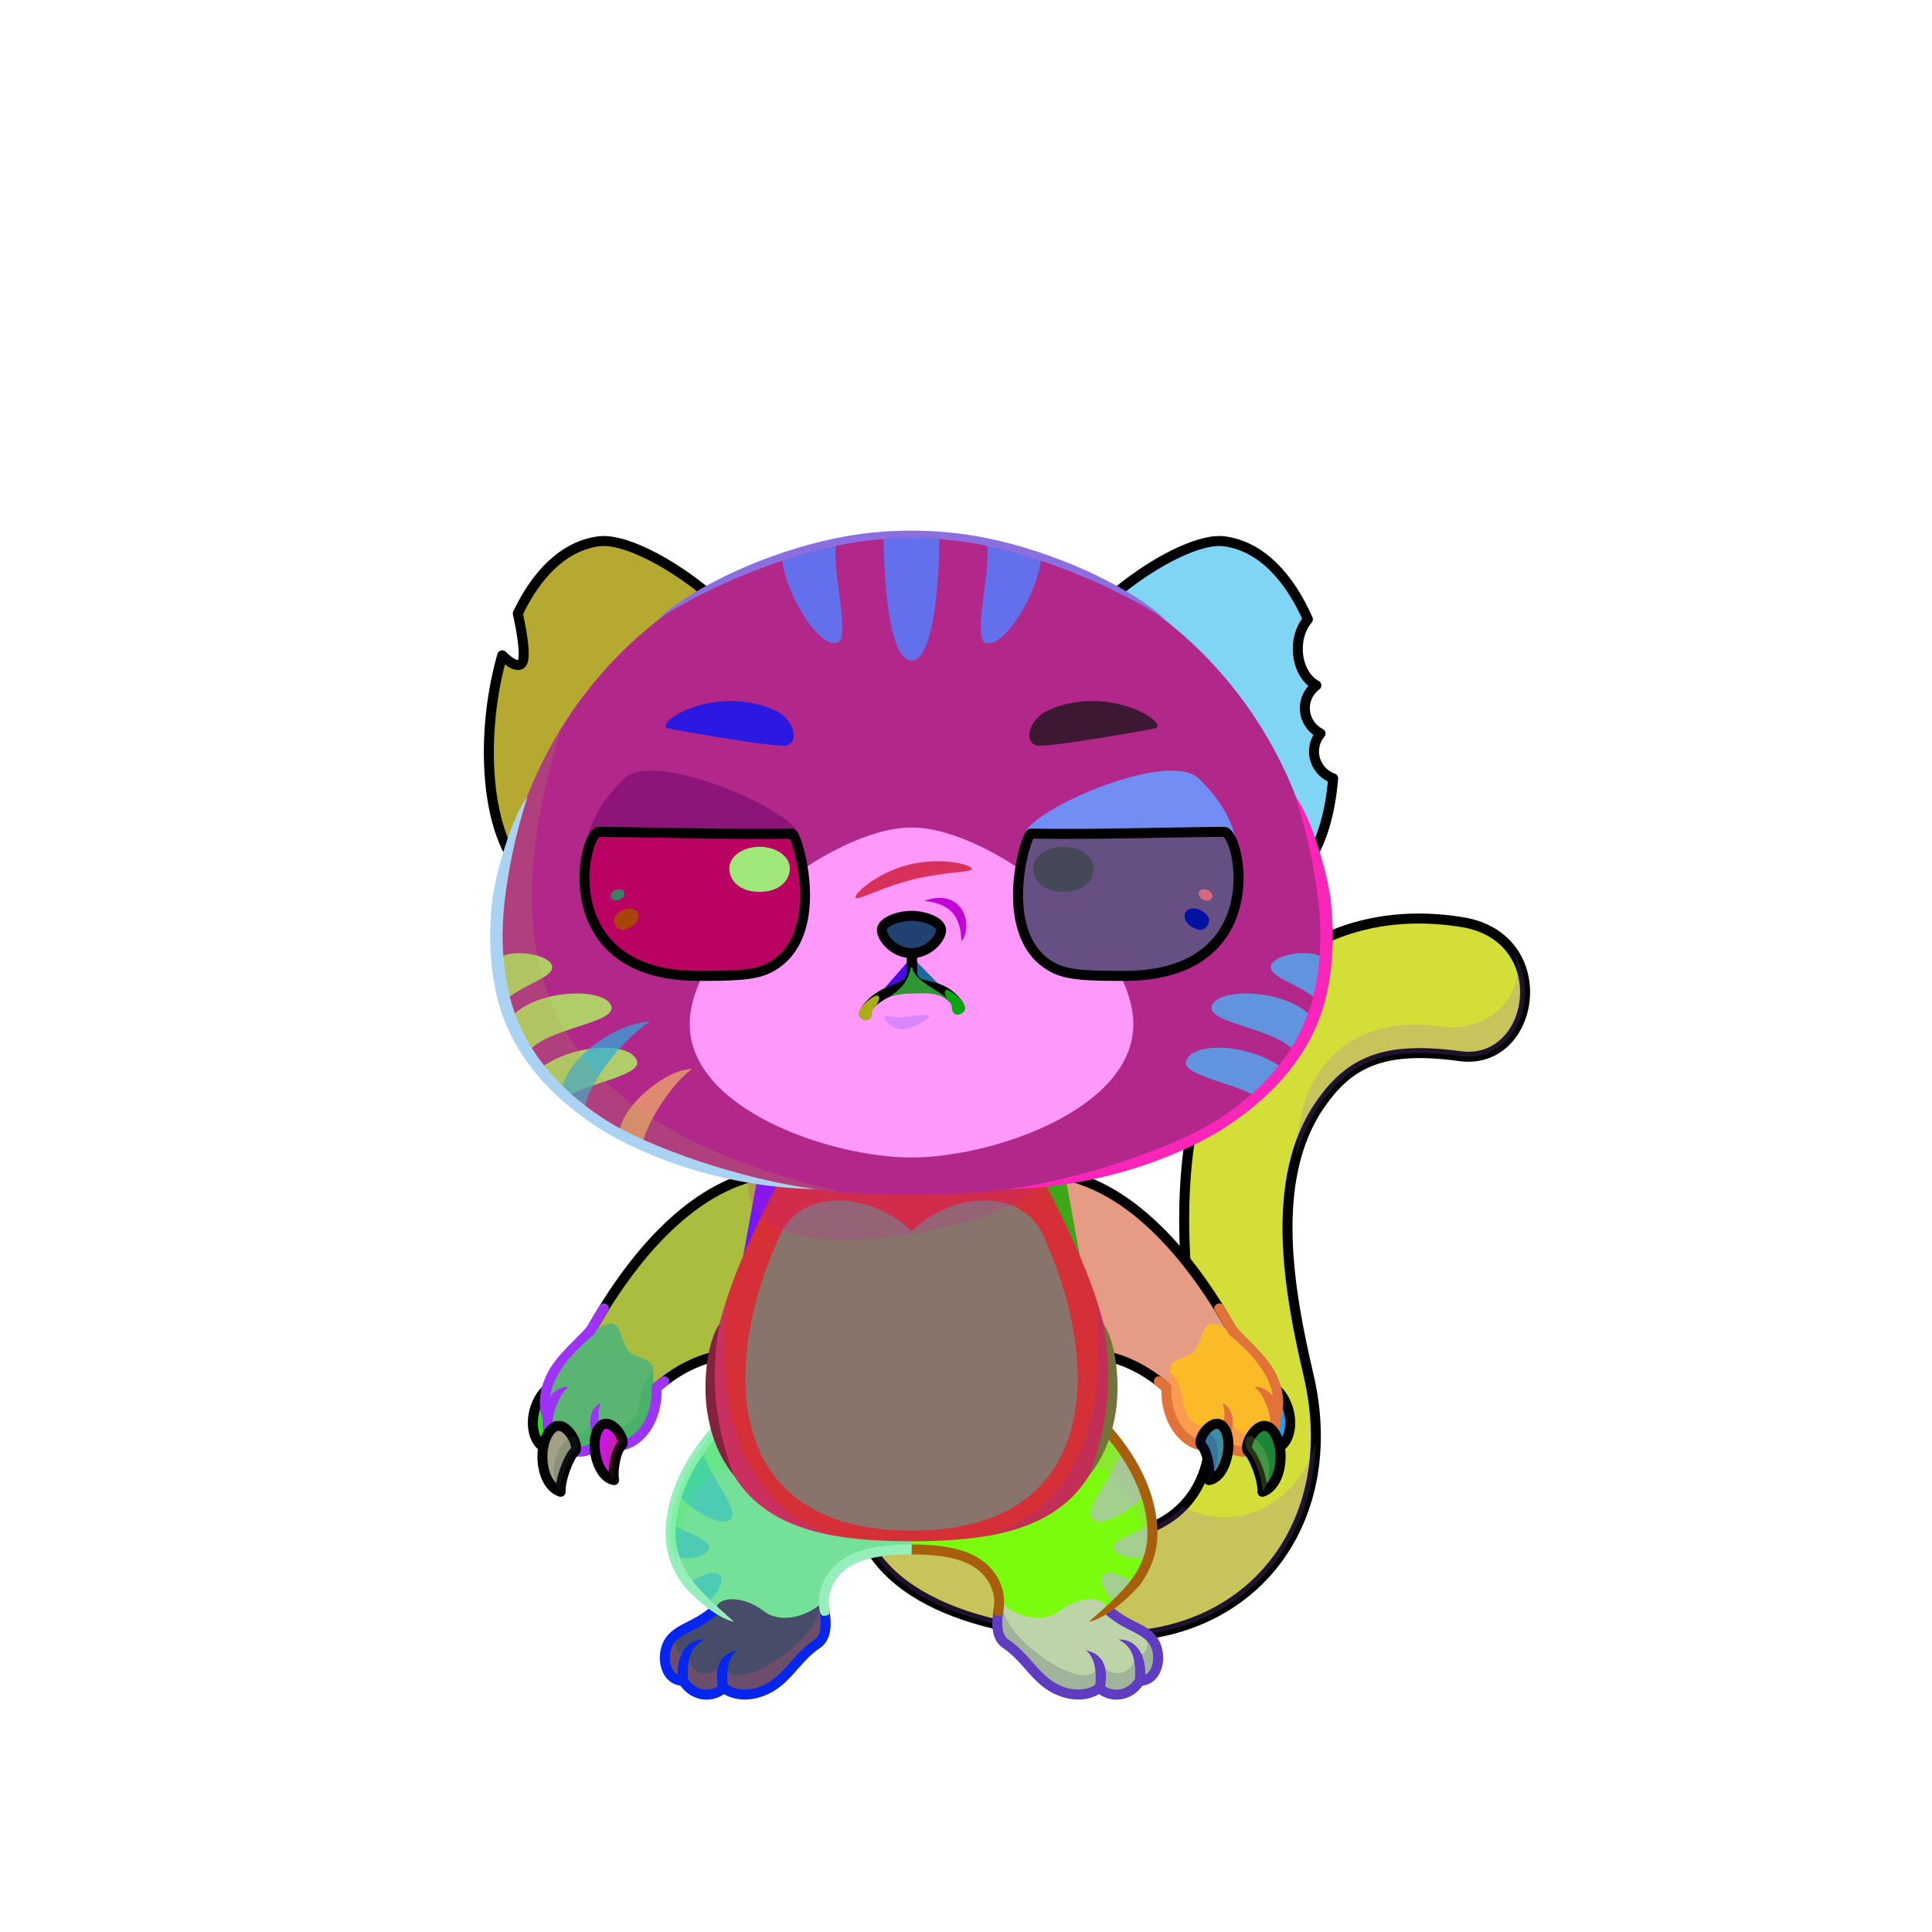 <?xml version="1.0" encoding="UTF-8"?><!DOCTYPE svg PUBLIC "-//W3C//DTD SVG 1.1//EN" "http://www.w3.org/Graphics/SVG/1.1/DTD/svg11.dtd"><!-- Creator: CorelDRAW 2018 (64-Bit) --><svg xmlns="http://www.w3.org/2000/svg" xmlns:xlink="http://www.w3.org/1999/xlink" xml:space="preserve" width="290mm" height="290mm" version="1.1" style="shape-rendering:geometricPrecision; text-rendering:geometricPrecision; image-rendering:optimizeQuality; fill-rule:evenodd; clip-rule:evenodd" viewBox="0 0 29000 29000">
 <defs>
  <style type="text/css">
   <![CDATA[
    .str1 {stroke:black;stroke-width:150;stroke-miterlimit:22.926}
    .str0 {stroke:black;stroke-width:150;stroke-linecap:round;stroke-linejoin:round;stroke-miterlimit:22.926}
    .fil3 {fill:none}
    .fil42 {fill:none;fill-rule:nonzero}
    .fil43 {fill:black}
    .fil46 {fill:#333333}
    .fil54 {fill:white}
    .fil6 {fill:black;fill-rule:nonzero}
    .fil4 {fill:black;fill-opacity:0.2}
    .fil26 {fill:black;fill-opacity:0.2}
    .fil53 {fill:black;fill-opacity:0.4}
    .fil41 {fill:#850A0A;fill-opacity:0.702}
    .fil40 {fill:#F2C6C9;fill-opacity:0.702}
    .fil10 {fill:url(#id0)}
    .fil8 {fill:url(#id1)}
    .fil37 {fill:url(#id2)}
    .fil0 {fill:url(#id3)}
    .fil2 {fill:url(#id4)}
    .fil49 {fill:url(#id5)}
    .fil11 {fill:url(#id6)}
    .fil23 {fill:url(#id7)}
    .fil59 {fill:url(#id8)}
    .fil36 {fill:url(#id9)}
    .fil24 {fill:url(#id10)}
    .fil35 {fill:url(#id11)}
    .fil12 {fill:url(#id12)}
    .fil13 {fill:url(#id13)}
    .fil57 {fill:url(#id14)}
    .fil56 {fill:url(#id15)}
    .fil28 {fill:url(#id16)}
    .fil50 {fill:url(#id17)}
    .fil38 {fill:url(#id18)}
    .fil9 {fill:url(#id19)}
    .fil32 {fill:url(#id20)}
    .fil58 {fill:url(#id21)}
    .fil19 {fill:url(#id22)}
    .fil39 {fill:url(#id23)}
    .fil52 {fill:url(#id24)}
    .fil51 {fill:url(#id25)}
    .fil22 {fill:url(#id26)}
    .fil16 {fill:url(#id27)}
    .fil17 {fill:url(#id28)}
    .fil5 {fill:url(#id29)}
    .fil7 {fill:url(#id30)}
    .fil15 {fill:url(#id31)}
    .fil30 {fill:url(#id32)}
    .fil34 {fill:url(#id33)}
    .fil18 {fill:url(#id34)}
    .fil20 {fill:url(#id35)}
    .fil1 {fill:url(#id36)}
    .fil25 {fill:url(#id37)}
    .fil31 {fill:url(#id38)}
    .fil48 {fill:url(#id39)}
    .fil47 {fill:url(#id40)}
    .fil27 {fill:url(#id41)}
    .fil29 {fill:url(#id42)}
    .fil33 {fill:url(#id43)}
    .fil21 {fill:url(#id44)}
    .fil14 {fill:url(#id45)}
    .fil55 {fill:url(#id46)}
    .fil44 {fill:url(#id47);fill-rule:nonzero}
    .fil45 {fill:url(#id48);fill-rule:nonzero}
   ]]>
  </style>
  <linearGradient id="id0" gradientUnits="userSpaceOnUse" x1="11873.49" y1="24284.09" x2="11873.49" y2="21188.22">
   <stop offset="0" style="stop-opacity:1; stop-color:#F4A865"/>
   <stop offset="0.502" style="stop-opacity:1; stop-color:#F8BA82"/>
   <stop offset="1" style="stop-opacity:1; stop-color:#FFD3A1"/>
  </linearGradient>
  <linearGradient id="id1" gradientUnits="userSpaceOnUse" xlink:href="#id0" x1="15490.35" y1="24284.09" x2="15490.35" y2="21188.22">
  </linearGradient>
  <linearGradient id="id2" gradientUnits="userSpaceOnUse" x1="13682.26" y1="9912.81" x2="13682.26" y2="8026.03">
   <stop offset="0" style="stop-opacity:1; stop-color:#B36F3B"/>
   <stop offset="1" style="stop-opacity:1; stop-color:#CC9266"/>
  </linearGradient>
  <linearGradient id="id3" gradientUnits="userSpaceOnUse" x1="14639.41" y1="23317.28" x2="21104.98" y2="15037.05">
   <stop offset="0" style="stop-opacity:1; stop-color:#853F16"/>
   <stop offset="0.49" style="stop-opacity:1; stop-color:#DC9155"/>
   <stop offset="1" style="stop-opacity:1; stop-color:#FCB976"/>
  </linearGradient>
  <linearGradient id="id4" gradientUnits="userSpaceOnUse" x1="19656.49" y1="16609.51" x2="21610.69" y2="13768.72">
   <stop offset="0" style="stop-opacity:1; stop-color:#FFD08F"/>
   <stop offset="1" style="stop-opacity:1; stop-color:#FFE6BA"/>
  </linearGradient>
  <linearGradient id="id5" gradientUnits="userSpaceOnUse" x1="16861.77" y1="14649.21" x2="17010.59" y2="12484.9">
   <stop offset="0" style="stop-opacity:1; stop-color:#DEA645"/>
   <stop offset="0.439" style="stop-opacity:1; stop-color:#A66A0A"/>
   <stop offset="1" style="stop-opacity:1; stop-color:#462100"/>
  </linearGradient>
  <linearGradient id="id6" gradientUnits="userSpaceOnUse" x1="10521.26" y1="21802.49" x2="10521.26" y2="24059.39">
   <stop offset="0" style="stop-opacity:1; stop-color:#D68353"/>
   <stop offset="1" style="stop-opacity:1; stop-color:#B86F3E"/>
  </linearGradient>
  <linearGradient id="id7" gradientUnits="userSpaceOnUse" x1="8120.98" y1="21994.88" x2="8667.16" y2="21800.27">
   <stop offset="0" style="stop-opacity:1; stop-color:#FFE5E5"/>
   <stop offset="0.459" style="stop-opacity:1; stop-color:#FFE7D6"/>
   <stop offset="1" style="stop-opacity:1; stop-color:#6E6565"/>
  </linearGradient>
  <linearGradient id="id8" gradientUnits="userSpaceOnUse" x1="10182.84" y1="12689.95" x2="11012.2" y2="13969.06">
   <stop offset="0" style="stop-opacity:1; stop-color:#240101"/>
   <stop offset="0.51" style="stop-opacity:1; stop-color:#1D1000"/>
   <stop offset="1" style="stop-opacity:1; stop-color:#7A2700"/>
  </linearGradient>
  <linearGradient id="id9" gradientUnits="userSpaceOnUse" x1="13682.26" y1="17374.42" x2="13682.26" y2="12420.86">
   <stop offset="0" style="stop-opacity:1; stop-color:#C2753A"/>
   <stop offset="0.502" style="stop-opacity:1; stop-color:#FFC38A"/>
   <stop offset="1" style="stop-opacity:1; stop-color:#FFE0BD"/>
  </linearGradient>
  <linearGradient id="id10" gradientUnits="userSpaceOnUse" x1="13681.92" y1="17759.14" x2="13681.92" y2="23134.87">
   <stop offset="0" style="stop-opacity:1; stop-color:#853F16"/>
   <stop offset="0.502" style="stop-opacity:1; stop-color:#F0A660"/>
   <stop offset="1" style="stop-opacity:1; stop-color:#FFD3A1"/>
  </linearGradient>
  <linearGradient id="id11" gradientUnits="userSpaceOnUse" xlink:href="#id10" x1="13681.95" y1="17936.72" x2="13681.95" y2="8026.02">
  </linearGradient>
  <linearGradient id="id12" gradientUnits="userSpaceOnUse" xlink:href="#id10" x1="16681.07" y1="17708.66" x2="16681.07" y2="20937.23">
  </linearGradient>
  <linearGradient id="id13" gradientUnits="userSpaceOnUse" x1="16939.87" y1="17739.85" x2="16939.87" y2="19054.21">
   <stop offset="0" style="stop-opacity:1; stop-color:#964418"/>
   <stop offset="1" style="stop-opacity:1; stop-color:#B86F3E"/>
  </linearGradient>
  <linearGradient id="id14" gradientUnits="userSpaceOnUse" x1="10486.74" y1="12488.71" x2="10520.42" y2="14477.05">
   <stop offset="0" style="stop-opacity:1; stop-color:#5C2B00"/>
   <stop offset="0.529" style="stop-opacity:1; stop-color:#D98900"/>
   <stop offset="1" style="stop-opacity:1; stop-color:#FFDA8A"/>
  </linearGradient>
  <linearGradient id="id15" gradientUnits="userSpaceOnUse" xlink:href="#id5" x1="10502.75" y1="14649.21" x2="10353.93" y2="12484.9">
  </linearGradient>
  <linearGradient id="id16" gradientUnits="userSpaceOnUse" x1="18430.68" y1="8006.5" x2="16920.63" y2="10242.64">
   <stop offset="0" style="stop-opacity:1; stop-color:#FFD7AD"/>
   <stop offset="1" style="stop-opacity:1; stop-color:#FFFBF5"/>
  </linearGradient>
  <linearGradient id="id17" gradientUnits="userSpaceOnUse" xlink:href="#id14" x1="16877.78" y1="12488.71" x2="16844.1" y2="14477.05">
  </linearGradient>
  <linearGradient id="id18" gradientUnits="userSpaceOnUse" x1="9145.89" y1="14523.47" x2="7880.92" y2="16257.75">
   <stop offset="0" style="stop-opacity:1; stop-color:#C77545"/>
   <stop offset="1" style="stop-opacity:1; stop-color:#5A290F"/>
  </linearGradient>
  <linearGradient id="id19" gradientUnits="userSpaceOnUse" xlink:href="#id6" x1="16843.26" y1="21802.49" x2="16843.26" y2="24059.39">
  </linearGradient>
  <linearGradient id="id20" gradientUnits="userSpaceOnUse" xlink:href="#id16" x1="8933.84" y1="8006.5" x2="10443.89" y2="10242.64">
  </linearGradient>
  <linearGradient id="id21" gradientUnits="userSpaceOnUse" x1="10142.71" y1="12643.05" x2="11052.33" y2="14164.11">
   <stop offset="0" style="stop-opacity:1; stop-color:#240101"/>
   <stop offset="0.522" style="stop-opacity:1; stop-color:#802310"/>
   <stop offset="1" style="stop-opacity:1; stop-color:#FF6924"/>
  </linearGradient>
  <linearGradient id="id22" gradientUnits="userSpaceOnUse" xlink:href="#id13" x1="10424.66" y1="17739.85" x2="10424.66" y2="19054.21">
  </linearGradient>
  <linearGradient id="id23" gradientUnits="userSpaceOnUse" xlink:href="#id18" x1="18218.63" y1="14523.47" x2="19483.6" y2="16257.75">
  </linearGradient>
  <linearGradient id="id24" gradientUnits="userSpaceOnUse" xlink:href="#id8" x1="17149.34" y1="12671.17" x2="16384.66" y2="13987.84">
  </linearGradient>
  <linearGradient id="id25" gradientUnits="userSpaceOnUse" xlink:href="#id21" x1="17147.77" y1="12607.63" x2="16386.23" y2="14199.53">
  </linearGradient>
  <linearGradient id="id26" gradientUnits="userSpaceOnUse" xlink:href="#id7" x1="8906.75" y1="21873.63" x2="9365.2" y2="21713.92">
  </linearGradient>
  <linearGradient id="id27" gradientUnits="userSpaceOnUse" xlink:href="#id7" x1="17999.32" y1="21873.63" x2="18457.77" y2="21713.92">
  </linearGradient>
  <linearGradient id="id28" gradientUnits="userSpaceOnUse" xlink:href="#id7" x1="18697.36" y1="21994.88" x2="19243.54" y2="21800.27">
  </linearGradient>
  <linearGradient id="id29" gradientUnits="userSpaceOnUse" x1="11401.42" y1="23761.75" x2="10966.52" y2="25428.14">
   <stop offset="0" style="stop-opacity:1; stop-color:#F4A865"/>
   <stop offset="0.431" style="stop-opacity:1; stop-color:#F4A865"/>
   <stop offset="1" style="stop-opacity:1; stop-color:#FFD996"/>
  </linearGradient>
  <linearGradient id="id30" gradientUnits="userSpaceOnUse" xlink:href="#id29" x1="16397.32" y1="23761.75" x2="15962.42" y2="25428.14">
  </linearGradient>
  <linearGradient id="id31" gradientUnits="userSpaceOnUse" x1="17901.46" y1="19971.2" x2="18752.66" y2="21716.21">
   <stop offset="0" style="stop-opacity:1; stop-color:#FBBD7C"/>
   <stop offset="0.431" style="stop-opacity:1; stop-color:#FCB977"/>
   <stop offset="1" style="stop-opacity:1; stop-color:#FFEDCF"/>
  </linearGradient>
  <linearGradient id="id32" gradientUnits="userSpaceOnUse" x1="18767.33" y1="9582.49" x2="17263.9" y2="10602.02">
   <stop offset="0" style="stop-opacity:1; stop-color:#E4BBB9"/>
   <stop offset="1" style="stop-opacity:1; stop-color:#B88383"/>
  </linearGradient>
  <linearGradient id="id33" gradientUnits="userSpaceOnUse" xlink:href="#id32" x1="8597.19" y1="9582.49" x2="10100.62" y2="10602.02">
  </linearGradient>
  <linearGradient id="id34" gradientUnits="userSpaceOnUse" xlink:href="#id10" x1="10893.24" y1="17611.85" x2="10466.36" y2="21042.16">
  </linearGradient>
  <linearGradient id="id35" gradientUnits="userSpaceOnUse" xlink:href="#id7" x1="7971.21" y1="21236.18" x2="8509.05" y2="21252.21">
  </linearGradient>
  <linearGradient id="id36" gradientUnits="userSpaceOnUse" x1="17901.67" y1="24338.98" x2="18747.73" y2="17612.76">
   <stop offset="0" style="stop-opacity:1; stop-color:#964418"/>
   <stop offset="1" style="stop-opacity:1; stop-color:#C46C35"/>
  </linearGradient>
  <linearGradient id="id37" gradientUnits="userSpaceOnUse" x1="13682.6" y1="18016.74" x2="13682.6" y2="22974.87">
   <stop offset="0" style="stop-opacity:1; stop-color:#BF7534"/>
   <stop offset="0.502" style="stop-opacity:1; stop-color:#FFD996"/>
   <stop offset="1" style="stop-opacity:1; stop-color:#FFE6BA"/>
  </linearGradient>
  <linearGradient id="id38" gradientUnits="userSpaceOnUse" xlink:href="#id10" x1="10287.73" y1="12868.43" x2="8379.3" y2="8666.83">
  </linearGradient>
  <linearGradient id="id39" gradientUnits="userSpaceOnUse" x1="17663.3" y1="13605.95" x2="16390.88" y2="11322.25">
   <stop offset="0" style="stop-opacity:1; stop-color:#B86F3E"/>
   <stop offset="1" style="stop-opacity:1; stop-color:#FCB976"/>
  </linearGradient>
  <linearGradient id="id40" gradientUnits="userSpaceOnUse" x1="13348.22" y1="13746.6" x2="13348.22" y2="14307.33">
   <stop offset="0" style="stop-opacity:1; stop-color:#FFCCCC"/>
   <stop offset="1" style="stop-opacity:1; stop-color:#DB9092"/>
  </linearGradient>
  <linearGradient id="id41" gradientUnits="userSpaceOnUse" xlink:href="#id10" x1="17076.79" y1="12868.43" x2="18985.22" y2="8666.83">
  </linearGradient>
  <linearGradient id="id42" gradientUnits="userSpaceOnUse" x1="19368.8" y1="10437.93" x2="17130.84" y2="10626.42">
   <stop offset="0" style="stop-opacity:1; stop-color:white"/>
   <stop offset="1" style="stop-opacity:1; stop-color:#D4A290"/>
  </linearGradient>
  <linearGradient id="id43" gradientUnits="userSpaceOnUse" xlink:href="#id42" x1="7995.72" y1="10437.93" x2="10233.68" y2="10626.42">
  </linearGradient>
  <linearGradient id="id44" gradientUnits="userSpaceOnUse" xlink:href="#id31" x1="9463.06" y1="19971.2" x2="8611.86" y2="21716.21">
  </linearGradient>
  <linearGradient id="id45" gradientUnits="userSpaceOnUse" xlink:href="#id7" x1="19393.31" y1="21236.18" x2="18855.47" y2="21252.21">
  </linearGradient>
  <linearGradient id="id46" gradientUnits="userSpaceOnUse" xlink:href="#id39" x1="9701.22" y1="13605.95" x2="10973.64" y2="11322.25">
  </linearGradient>
  <linearGradient id="id47" gradientUnits="userSpaceOnUse" x1="10178.31" y1="14120.15" x2="10608.25" y2="12879.25">
   <stop offset="0" style="stop-opacity:1; stop-color:black"/>
   <stop offset="1" style="stop-opacity:1; stop-color:#874F2A"/>
  </linearGradient>
  <linearGradient id="id48" gradientUnits="userSpaceOnUse" xlink:href="#id47" x1="17144.56" y1="14079.69" x2="16797.92" y2="12919.71">
  </linearGradient>
 </defs>
 <g id="Tail">
  <g id="_2531544578912">
   <path class="fil0" d="M12884.45 22842.79c-119.73,-396.41 104.56,-814.84 500.97,-934.57 396.41,-119.73 814.84,104.56 934.57,500.97 173.06,572.72 1736.77,657.73 2196.29,657.73 1261.14,0 1854.18,-920.43 1583.41,-2079.5 -390.84,-1673.1 -611,-4186.55 429.54,-5722.9 777.57,-1148.06 2008.11,-1652.13 3419.96,-1423.09 1411.85,229.04 1103.12,2167.36 -35.74,2011.6 -1138.86,-155.76 -1661.97,83.58 -2111.44,747.21 -761.41,1124.23 -449.68,2801.55 -158.67,4047.34 500.7,2143.49 -781.84,3919.34 -2957.72,3919.34 -1277.57,0 -3367.65,-289.44 -3801.17,-1724.13z" style="fill:#590565"/>
   <path class="fil1" d="M16897.83 23036.07c398.54,-67.55 709.13,-243.23 923,-495.89 213.24,348.37 159.82,726.08 495.11,850.77 200.94,74.74 346.07,276.5 441.31,460.75 -268.24,230.68 -585.05,413.02 -943.76,535.77 -71.93,-126.17 -160.29,-235.24 -296.07,-242.87 -388.07,-21.81 -225.26,-776.96 -619.59,-1108.53zm877.57 -4629.68c-2.88,-280.37 6.36,-561.25 30.53,-838.13 159.39,112.6 317.93,250.4 468.94,288.79 312.22,79.37 365.1,-418.05 687.9,-243.41 322.8,174.64 254.14,124 416.26,108.16 -43.24,267.6 -57.65,545.24 -51.66,825.47 -144.98,-6.27 -212,-94.53 -340.79,-150.46 -261.94,-113.76 -637.97,191.47 -775.21,179.92 -137.24,-11.55 -327.2,-96.11 -435.97,-170.34zm159.1 1750.24c-50.01,-303.14 -91.28,-620.65 -119.34,-945.05 138.17,93.7 268.07,251.41 447.23,296.95 312.22,79.37 906.75,-437.77 1134.3,-133.49 0.08,0.1 144.75,817.08 163.77,905.1 -260.23,-67.84 -318.61,-293.01 -547.37,-270.84 -517.52,50.16 -655.99,360.12 -1078.59,147.33zm192.03 1741.46c74.07,-355.28 30.29,-656.32 -48.02,-1003.08 107.63,-13.69 448.49,-52.28 544.31,24.74 355.03,285.37 650.74,1051.03 1128.03,587.36 5.25,394.81 -53.13,768.09 -168.57,1109.3 -128.56,-77.08 -263.67,-132.57 -388.81,-69.75 -339.57,170.46 -640.2,-557.91 -954.96,-626.49 -37.01,-8.06 -74.43,-15.22 -111.98,-22.08z" style="fill:#a1f8f9"/>
   <path class="fil2" d="M18385.28 15497.35c45.08,-79.79 92.95,-157.52 143.95,-232.83 777.57,-1148.06 2008.11,-1652.13 3419.96,-1423.09 1411.85,229.04 1103.12,2167.36 -35.74,2011.6 -959.37,-131.21 -1481.78,17.98 -1891.31,464.97 -94.59,-155.94 -268.53,-205.25 -498.47,-16.7 -529.17,433.92 -1326.7,480.49 -1113.14,-569.38 43.73,-214.98 28.3,-271.73 -25.25,-234.57z" style="fill:#f06a9b"/>
   <path class="fil3 str0" d="M12884.45 22842.79c-119.73,-396.41 104.56,-814.84 500.97,-934.57 396.41,-119.73 814.84,104.56 934.57,500.97 173.06,572.72 1736.77,657.73 2196.29,657.73 1261.14,0 1854.18,-920.43 1583.41,-2079.5 -390.84,-1673.1 -611,-4186.55 429.54,-5722.9 777.57,-1148.06 2008.11,-1652.13 3419.96,-1423.09 1411.85,229.04 1103.12,2167.36 -35.74,2011.6 -1138.86,-155.76 -1661.97,83.58 -2111.44,747.21 -761.41,1124.23 -449.68,2801.55 -158.67,4047.34 500.7,2143.49 -781.84,3919.34 -2957.72,3919.34 -1277.57,0 -3367.65,-289.44 -3801.17,-1724.13z" style="fill:#d3de39"/>
   <path class="fil4" d="M12884.45 22842.79c-119.73,-396.41 104.56,-814.84 500.97,-934.57 396.41,-119.73 814.84,104.56 934.57,500.97 173.06,572.72 1736.77,657.73 2196.29,657.73 542.22,0 960.81,-170.27 1240.47,-456.37 794.95,438.34 1736.12,-37.52 1993.19,-961.31 -42.73,1667.98 -1239.09,2917.68 -3064.32,2917.68 -1277.57,0 -3367.65,-289.44 -3801.17,-1724.13zm9813.99 -8569.76c456.82,634.33 69.72,1696.9 -784.99,1580 -1138.86,-155.76 -1661.97,83.58 -2111.44,747.21 -157.85,233.06 -269.45,489.94 -344.8,761.77 9.78,-1256.05 735.13,-2149.79 2170.49,-1953.48 816.94,111.73 1353.66,-625.33 1070.74,-1135.5z" style="fill:#985ae4"/>
  </g>
 </g>
 <g id="Feet">
  <g id="_2531544576352">
   <g>
    <path class="fil5" d="M10257.28 25229.69c123.56,214.04 403.48,285.33 610.7,105.88 70.65,70.23 276.52,145.76 526.32,65.76 409.3,-131.09 507.45,-461.77 850.73,-710.04 220.49,-159.47 124.1,-477.15 113.63,-668.35 -363.68,340.29 -782.66,-165.21 -1075.55,-247.93 -373.84,-101.68 -736.94,157.82 -534.63,412.54 -198.78,95.76 -519.95,237.68 -672.68,411.38 -168.78,191.96 -120.75,630.76 181.48,630.76z" style="fill:#474d69"/>
    <path class="fil4" d="M10257.28 25229.69c123.56,214.04 403.48,285.33 610.7,105.88 70.65,70.23 276.52,145.76 526.32,65.76 409.3,-131.09 517.48,-492.65 871.1,-725.96 156.13,-103.02 135.21,-387.74 102.98,-573.56 -17.85,-13.98 -36.32,-26.67 -55.45,-37.83 59.89,533.31 -1444.97,1527.91 -1433.56,860.23 -213.34,341.57 -595.64,186.16 -544.41,-150.27 -126.71,133.91 -271.29,-14.39 -142.78,-274 -182.48,62.12 -215.54,288.03 -209.67,440.56 17.28,153.49 106.7,289.19 274.77,289.19z" style="fill:#ff5278"/>
    <path class="fil6" d="M10660.35 24128.28c31.71,-26.53 78.94,-22.34 105.47,9.37 26.53,31.71 22.34,78.94 -9.37,105.47 -143.13,119.49 -265.97,181.45 -373.06,235.47 -99.11,49.99 -183.3,92.46 -251.34,169.85 -80.91,92.01 -97.3,255.88 -55.21,369.54 18.07,48.79 48.88,94.04 96.26,117.9 -7.55,-268.78 114.77,-534.12 402.24,-526.25 -186.74,95.17 -268.32,253.8 -247.69,592.25 49.04,79.15 127.69,137.43 219.87,155.2 79.73,15.37 160.2,-1.74 228.24,-45.5 -38.29,-218.05 -10.29,-483.64 289.14,-537.54 -139.24,98.32 -162.69,330.02 -141.92,510.69 31.45,29.61 97.92,60.43 188.69,71.77 74.89,9.35 163.69,4.41 259.78,-26.36 221.4,-70.9 352.35,-219.57 489.63,-375.44 103.47,-117.46 210.28,-238.74 362.43,-341.44 56.89,-38.4 82.67,-102.53 91.71,-176.23 10.43,-85.02 0.14,-183.4 -13.84,-274.46 -14.63,-97.52 130.16,-118.86 144.78,-21.39 15.59,101.48 30.44,211.56 17.88,314.01 -13.96,113.78 -57.62,215.39 -156.75,282.29 -136.05,91.83 -236.45,205.83 -333.71,316.24 -151.08,171.53 -295.19,335.14 -556.43,418.8 -119.65,38.32 -230.28,44.46 -323.64,32.8 -92.59,-11.56 -170.46,-41.41 -225.37,-75.73 -103.09,69.99 -225.69,98.3 -348.74,74.57 -124.29,-23.96 -233.03,-98.13 -304.52,-201.86 -136.16,-15.63 -232.21,-107.3 -278.66,-232.76 -61.19,-165.25 -34.13,-386.54 83.33,-520.12 86.71,-98.62 183.05,-147.23 296.46,-204.43 99.73,-50.31 214.13,-108.01 344.34,-216.71z" style="fill:#0626ee"/>
   </g>
   <g>
    <path class="fil7" d="M17106.56 25229.69c-123.56,214.04 -403.48,285.33 -610.7,105.88 -70.65,70.23 -276.52,145.76 -526.32,65.76 -409.3,-131.09 -507.45,-461.77 -850.73,-710.04 -220.49,-159.47 -124.1,-477.15 -113.63,-668.35 363.68,340.29 782.66,-165.21 1075.55,-247.93 373.84,-101.68 736.94,157.82 534.63,412.54 198.78,95.76 519.95,237.68 672.68,411.38 168.78,191.96 120.75,630.76 -181.48,630.76z" style="fill:#bcd4a7"/>
    <path class="fil4" d="M17106.56 25229.69c-123.56,214.04 -403.48,285.33 -610.7,105.88 -70.65,70.23 -276.52,145.76 -526.32,65.76 -409.3,-131.09 -517.48,-492.65 -871.1,-725.96 -156.13,-103.02 -135.21,-387.74 -102.98,-573.56 17.85,-13.98 36.32,-26.67 55.45,-37.83 -59.89,533.31 1444.97,1527.91 1433.56,860.23 213.34,341.57 595.64,186.16 544.41,-150.27 126.71,133.91 271.29,-14.39 142.78,-274 182.48,62.12 215.54,288.03 209.67,440.56 -17.28,153.49 -106.7,289.19 -274.77,289.19z" style="fill:#2d3467"/>
    <path class="fil6" d="M16703.49 24128.28c-31.71,-26.53 -78.94,-22.34 -105.47,9.37 -26.53,31.71 -22.34,78.94 9.37,105.47 143.13,119.49 265.97,181.45 373.06,235.47 99.11,49.99 183.3,92.46 251.34,169.85 80.91,92.01 97.3,255.88 55.21,369.54 -18.07,48.79 -48.88,94.04 -96.26,117.9 7.55,-268.78 -114.77,-534.12 -402.24,-526.25 186.74,95.17 268.32,253.8 247.69,592.25 -49.04,79.15 -127.69,137.43 -219.87,155.2 -79.73,15.37 -160.2,-1.74 -228.24,-45.5 38.29,-218.05 10.29,-483.64 -289.14,-537.54 139.24,98.32 162.69,330.02 141.92,510.69 -31.45,29.61 -97.92,60.43 -188.69,71.77 -74.89,9.35 -163.69,4.41 -259.78,-26.36 -221.4,-70.9 -352.35,-219.57 -489.63,-375.44 -103.47,-117.46 -210.28,-238.74 -362.43,-341.44 -56.89,-38.4 -82.67,-102.53 -91.71,-176.23 -10.43,-85.02 -0.14,-183.4 13.84,-274.46 14.63,-97.52 -130.16,-118.86 -144.78,-21.39 -15.59,101.48 -30.44,211.56 -17.88,314.01 13.96,113.78 57.62,215.39 156.75,282.29 136.05,91.83 236.45,205.83 333.71,316.24 151.08,171.53 295.19,335.14 556.43,418.8 119.65,38.32 230.28,44.46 323.64,32.8 92.59,-11.56 170.46,-41.41 225.37,-75.73 103.09,69.99 225.69,98.3 348.74,74.57 124.29,-23.96 233.03,-98.13 304.52,-201.86 136.16,-15.63 232.21,-107.3 278.66,-232.76 61.19,-165.25 34.13,-386.54 -83.33,-520.12 -86.71,-98.62 -183.05,-147.23 -296.46,-204.43 -99.73,-50.31 -214.13,-108.01 -344.34,-216.71z" style="fill:#5f3cc0"/>
   </g>
  </g>
 </g>
 <g id="Legs">
  <g id="_2531544572800">
   <g>
    <path class="fil8" d="M13681.92 23259.3c427.66,0 1377.01,182.49 1321.36,776.1 214.87,221.86 637.04,349.26 895.5,148.38 312.37,-242.78 712.13,-231.34 719.72,-12.18 370.09,-264.31 678.95,-700.61 680.26,-1145.2 2.54,-860.67 -666.02,-1598.77 -968.73,-1838.18 -621.48,859.57 -1470.39,1269.07 -2648.11,1328.08l0 743z" style="fill:#7bfb0d"/>
    <path class="fil9" d="M16802.44 24059.39c167.64,-110.84 138.37,-215.72 280.55,-292.08 -311.2,-126.99 -436.31,-225.34 -528.62,-113.93 -80.26,96.88 112.37,397.4 248.07,406.01zm499.77 -742.54c-14.18,-226.02 8.07,-276.21 13.29,-458.01 -354.58,204.18 -643.57,247.94 -586.54,400.69 49.59,132.83 488.64,185.08 573.25,57.32zm-89.78 -1000.63c-203.18,-241.48 -240.18,-304.71 -384.6,-513.73 -236.63,545.26 -593.97,899.41 -402.34,1020.37 166.62,105.19 795.86,-287.67 786.94,-506.64z" style="fill:#a3cf8f"/>
    <path class="fil4" d="M17191.61 23490.47c67.26,-148.73 106.68,-305.87 107.15,-464.07 2.29,-775.52 -540.27,-1451.46 -869.11,-1752.78l-157.05 727.06c26.43,47.89 52.85,95.78 79.28,143.67 387.48,-413.26 946.79,878.84 839.73,1346.12z" style="fill:#bda6b1"/>
    <path class="fil6" d="M14989.65 24253.86c61.92,5.19 73.8,-65.98 79.72,-153.93 7.91,-117.52 -3.98,-261.03 -93.95,-416.86 -0.83,-1.44 -1.71,-2.83 -2.62,-4.19 -99.87,-170.79 -246.56,-295.9 -460.28,-378.09 -207.63,-79.84 -477.91,-118.36 -830.6,-118.36l0 150c335.21,0 588.14,35.09 777.28,107.82 179.67,69.09 302.18,172.95 384.62,313.95 0.66,1.3 1.36,2.59 2.1,3.87 66.95,115.97 86.11,244.24 75.03,331.54 -8.67,68.26 -9.75,89.53 -10.95,105.24 -3.7,48.36 43.74,56 79.65,59.01zm1295.98 -3005.54c175.81,139.56 477.15,451.15 691.77,858.41 143.68,272.62 247.63,587.31 246.65,919.67 -0.71,244.76 -86.82,463.8 -217.71,652.31 -154.83,222.98 -454.47,481.51 -660.16,663.76 305.46,-60.86 713.14,-477.32 783.2,-578.22 146.74,-211.34 243.27,-458.73 244.09,-737.85 1.07,-359.93 -110.06,-697.96 -263.65,-989.39 -226.43,-429.66 -547.13,-759.98 -733.5,-907.38l-46.29 58.59 -44.38 60.1 -0.02 0z" style="fill:#a85f0c"/>
   </g>
   <g>
    <path class="fil10" d="M13681.92 23259.3c-427.66,0 -1377.01,182.49 -1321.36,776.1 -214.87,221.86 -637.04,349.26 -895.5,148.38 -312.37,-242.78 -712.13,-231.34 -719.72,-12.18 -370.09,-264.31 -678.95,-700.61 -680.26,-1145.2 -2.54,-860.67 666.02,-1598.77 968.73,-1838.18 621.48,859.57 1470.39,1269.07 2648.11,1328.08l0 743z" style="fill:#75e097"/>
    <path class="fil11" d="M10562.08 24059.39c-167.64,-110.84 -138.37,-215.72 -280.55,-292.08 311.2,-126.99 436.31,-225.34 528.62,-113.93 80.26,96.88 -112.37,397.4 -248.07,406.01zm-499.77 -742.54c14.18,-226.02 -8.07,-276.21 -13.29,-458.01 354.58,204.18 643.57,247.94 586.54,400.69 -49.59,132.83 -488.64,185.08 -573.25,57.32zm89.78 -1000.63c203.18,-241.48 240.18,-304.71 384.6,-513.73 236.63,545.26 593.97,899.41 402.34,1020.37 -166.62,105.19 -795.86,-287.67 -786.94,-506.64z" style="fill:#4ecbb3"/>
    <path class="fil6" d="M12374.19 24253.86c-61.92,5.19 -73.8,-65.98 -79.72,-153.93 -7.91,-117.52 3.98,-261.03 93.95,-416.86 0.83,-1.44 1.71,-2.83 2.62,-4.19 99.87,-170.79 246.56,-295.9 460.28,-378.09 207.63,-79.84 477.91,-118.36 830.6,-118.36l0 150c-335.21,0 -588.14,35.09 -777.28,107.82 -179.67,69.09 -302.18,172.95 -384.62,313.95 -0.66,1.3 -1.36,2.59 -2.1,3.87 -66.95,115.97 -86.11,244.24 -75.03,331.54 8.67,68.26 9.75,89.53 10.95,105.24 3.7,48.36 -43.74,56 -79.65,59.01zm-1295.98 -3005.54c-175.81,139.56 -477.15,451.15 -691.77,858.41 -143.68,272.62 -247.63,587.31 -246.65,919.67 0.71,244.76 86.82,463.8 217.71,652.31 154.83,222.98 454.47,481.51 660.16,663.76 -305.46,-60.86 -713.14,-477.32 -783.2,-578.22 -146.74,-211.34 -243.27,-458.73 -244.09,-737.85 -1.07,-359.93 110.06,-697.96 263.65,-989.39 226.43,-429.66 547.13,-759.98 733.5,-907.38l46.29 58.59 44.38 60.1 0.02 0z" style="fill:#96eeba"/>
    <path class="fil4" d="M10172.23 23490.47c-67.26,-148.73 -106.68,-305.87 -107.15,-464.07 -2.29,-775.52 540.27,-1451.46 869.11,-1752.78l157.05 727.06c-26.43,47.89 -52.85,95.78 -79.28,143.67 -387.48,-413.26 -946.79,878.84 -839.73,1346.12z" style="fill:#2efb4e"/>
   </g>
  </g>
 </g>
 <g id="Body">
  <animateTransform type="translate" values="0;0 200;0;0 200;0;0 200;0;0 200;0" dur="10" repeatCount="indefinite" additive="sum" attributeName="transform"/>
  <g id="_2531342614272">
   <path class="fil12" d="M16231.2 17708.66c1006.56,345.42 1818.61,1401.79 2256.58,2165.43 288.88,503.69 -636.05,1265.03 -911.19,1013.52 -627.05,-573.17 -1208.37,-619.78 -1688.45,-542.15 -741.88,119.97 -1352.69,-1920.87 -930.81,-2545.29 421.91,-21.63 933.51,-40.49 1273.87,-91.51z" style="fill:#3ea717"/>
   <path class="fil13" d="M17413.69 18507.15c188.91,124.9 191.7,275.89 351.92,361.94 -353.67,205.72 -458.86,236.06 -562.89,110.5 -90.46,-109.18 58.05,-462.74 210.97,-472.44zm-457.73 -410.11c188.91,124.9 210.22,193.87 370.45,279.92 -353.68,205.72 -535.58,434.5 -639.63,308.94 -90.47,-109.19 116.26,-579.16 269.18,-588.86zm-557.18 -357.19c184.61,145.59 231.3,170.46 387.87,270.77 -345.62,239.79 -549.26,562.02 -650.93,415.63 -88.42,-127.27 113.62,-675.09 263.06,-686.4z" style="fill:#8e629a"/>
   <path class="fil4" d="M17511.96 20830.3c-602.27,-518.8 -1160.28,-559.8 -1623.82,-484.84 -171.07,27.66 -335.13,-59.69 -481.2,-217.95 -325.13,-471.76 752.73,-1097.7 1038.62,-655.88 261.31,403.84 734.1,847.76 1111.39,1126.01 -1.79,93.3 16.27,193.39 -44.96,232.66l0 -0.01 -0.03 0.01z" style="fill:#ebaf86"/>
   <path class="fil3 str0" d="M16476.95 20332.96c340.18,46.54 711.15,199.54 1099.64,554.65 275.13,251.49 1152.89,-508.63 864.02,-1012.31 -437.96,-763.63 -1202.86,-1821.23 -2209.41,-2166.64 -90.05,-30.9 -171.83,-58.83 -246.03,-84.05" style="fill:#e69b84"/>
   <g>
    <path class="fil14 str0" d="M19194.63 21731.28c250.81,-152.14 224.16,-659.4 -59.25,-897.52 -283.41,-238.12 -351.3,373.82 -236,421.37 115.3,47.55 242.39,326.44 295.25,476.15z" style="fill:#1ba1f9"/>
    <path class="fil15" d="M17501.51 20836.37c-31.01,671.59 506.32,1058.8 828,765.31 253.5,397.35 884.17,103.39 809.26,-292.5 203.13,-535.14 -266.24,-1035.76 -634.19,-1325.08 -198.11,-64.5 -364.18,-247.68 -461.85,44.06 -113.97,340.43 -156.85,278.81 -402.23,397.75 -163.53,79.26 -10.67,351.89 -138.99,410.46z" style="fill:#fbbb29"/>
    <path class="fil4" d="M17501.51 20836.37c-31.01,671.59 506.32,1058.8 828,765.31 341.06,429.25 911,23.85 753.65,-292.7 -65.31,297.19 -520.59,407.83 -657.17,-118.23 -113.25,412.02 -522.03,237.66 -614.7,26.73 -95.14,-216.58 -44.81,-462.8 -253.66,-619.84 -1.8,93.31 16.28,193.4 -44.96,232.65l-0.16 0.1 -0.17 0.11c-1.48,0.93 -2.97,1.82 -4.53,2.69l-0.17 0.1 -0.18 0.09 -0.14 0.09 -0.03 0.01 -0.18 0.1 -0.17 0.09 -0.18 0.09c-1.69,0.92 -3.44,1.79 -5.25,2.61z" style="fill:#f422eb"/>
    <path class="fil6" d="M17437.59 20673.48c-79.39,-58.19 -167.86,62.52 -88.48,120.7 28.24,20.69 56.25,42.36 83.3,64.61 -3.93,302.02 99.68,551.64 246.17,712.18 55.54,60.86 117.82,109.47 183.4,143.86 145.9,76.49 311.53,82.65 453.24,-7.98 209.57,238.5 583.03,191.12 784.7,-34.27 86.01,-96.11 134.73,-220.26 115.83,-356.13 82.54,-234.31 46.25,-463.42 -52.44,-673.52 -132.46,-282 -402.86,-497.73 -588.08,-703.58 -33.5,-37.22 -180.19,-286.69 -214.16,-345.48 -58.56,-79 -178.69,10.05 -120.12,89.06 35.43,47.77 75.16,120.11 111.48,186.29 6.41,11.67 81.45,153.11 123.81,187.52 201.58,163.8 430.96,392.41 551.71,649.47 38.04,80.97 65.19,164.94 76.97,250.68 -53.73,-69.19 -156.09,-151.42 -275.06,-139.39 80.64,67.61 125.53,143.46 171.18,252.76 65.8,157.59 113.11,362.41 -12.44,502.72 -141.93,158.63 -411.75,205.47 -562.48,33.5 115.64,-164.64 117.79,-464.48 -80.37,-548.33 54.53,102.27 47.95,374.07 -54.76,476.76 -86.33,86.32 -222.41,119.56 -359.87,47.5 -49.57,-25.99 -97.71,-63.9 -141.8,-112.22 -128.18,-140.48 -217.35,-364.86 -206.61,-639.48 1.55,-21.67 -6.3,-43.83 -23.35,-59.87 -36.49,-34.26 -81.32,-67.73 -121.77,-97.36z" style="fill:#e1733a"/>
    <path class="fil16 str0" d="M18146.34 22216.49c256.65,-37.05 378.13,-575.24 226.27,-784.55 -151.86,-209.31 -428.07,181.5 -336.57,266.26 91.5,84.76 136.75,393.93 110.3,518.29z" style="fill:#3f8da1"/>
    <path class="fil4" d="M18146.34 22216.49c89.96,-79.38 201.83,-438.38 79.08,-631.82 -122.75,-193.44 -280.88,28.77 -189.38,113.53 91.5,84.76 136.75,393.93 110.3,518.29z" style="fill:#1a1d78"/>
    <path class="fil17 str0" d="M18949.5 22392.43c298.99,-100.55 355.15,-673.13 155.67,-919.48 -199.48,-246.35 -459.56,227.94 -368.06,312.7 91.5,84.76 220.31,421.58 212.39,606.78z" style="fill:#1e8437"/>
    <path class="fil4" d="M18949.5 22392.43c142.89,-177.28 146.36,-496.04 -53.12,-742.39 -199.48,-246.35 -250.77,50.85 -159.27,135.61 91.5,84.76 220.31,421.58 212.39,606.78z" style="fill:#bee877"/>
   </g>
   <path class="fil18" d="M11132.64 17708.66c-1006.56,345.42 -1818.61,1401.79 -2256.58,2165.43 -288.88,503.69 636.05,1265.03 911.19,1013.52 627.05,-573.17 1208.37,-619.78 1688.45,-542.15 741.88,119.97 1352.69,-1920.87 930.81,-2545.29 -421.91,-21.63 -933.51,-40.49 -1273.87,-91.51z" style="fill:#7716fa"/>
   <path class="fil19" d="M9950.83 18507.15c-188.91,124.9 -191.7,275.89 -351.92,361.94 353.67,205.72 458.86,236.06 562.89,110.5 90.46,-109.18 -58.05,-462.74 -210.97,-472.44zm457.73 -410.11c-188.91,124.9 -210.22,193.87 -370.45,279.92 353.68,205.72 535.58,434.5 639.63,308.94 90.47,-109.19 -116.26,-579.16 -269.18,-588.86zm557.18 -357.19c-184.61,145.59 -231.3,170.46 -387.87,270.77 345.62,239.79 549.26,562.02 650.93,415.63 88.42,-127.27 -113.62,-675.09 -263.06,-686.4z" style="fill:#255a87"/>
   <path class="fil4" d="M9851.88 20830.3c602.27,-518.8 1160.28,-559.8 1623.82,-484.84 171.07,27.66 335.13,-59.69 481.2,-217.95 325.13,-471.76 -752.73,-1097.7 -1038.62,-655.88 -261.31,403.84 -734.1,847.76 -1111.39,1126.01 1.79,93.3 -16.27,193.39 44.96,232.66l0 -0.01 0.03 0.01z" style="fill:#e4f26a"/>
   <path class="fil3 str0" d="M10886.89 20332.96c-340.18,46.54 -711.15,199.54 -1099.64,554.65 -275.13,251.49 -1152.89,-508.63 -864.02,-1012.31 437.96,-763.63 1202.86,-1821.23 2209.41,-2166.64 90.05,-30.9 171.83,-58.83 246.03,-84.05" style="fill:#abbd3e"/>
   <g>
    <path class="fil20 str0" d="M8169.89 21731.28c-250.81,-152.14 -224.16,-659.4 59.25,-897.52 283.41,-238.12 351.3,373.82 236,421.37 -115.3,47.55 -242.39,326.44 -295.25,476.15z" style="fill:#2de11e"/>
    <path class="fil21" d="M9863.01 20836.37c31.01,671.59 -506.32,1058.8 -828,765.31 -253.5,397.35 -884.17,103.39 -809.26,-292.5 -203.13,-535.14 266.24,-1035.76 634.19,-1325.08 198.11,-64.5 364.18,-247.68 461.85,44.06 113.97,340.43 156.85,278.81 402.23,397.75 163.53,79.26 10.67,351.89 138.99,410.46z" style="fill:#5ab573"/>
    <path class="fil4" d="M9863.01 20836.37c31.01,671.59 -506.32,1058.8 -828,765.31 -341.06,429.25 -911,23.85 -753.65,-292.7 65.31,297.19 520.59,407.83 657.17,-118.23 113.25,412.02 522.03,237.66 614.7,26.73 95.14,-216.58 44.81,-462.8 253.66,-619.84 1.8,93.31 -16.28,193.4 44.96,232.65l0.16 0.1 0.17 0.11c1.48,0.93 2.97,1.82 4.53,2.69l0.17 0.1 0.18 0.09 0.14 0.09 0.03 0.01 0.18 0.1 0.17 0.09 0.18 0.09c1.69,0.92 3.44,1.79 5.25,2.61z" style="fill:#02a53f"/>
    <path class="fil6" d="M9926.93 20673.48c79.39,-58.19 167.86,62.52 88.48,120.7 -28.24,20.69 -56.25,42.36 -83.3,64.61 3.93,302.02 -99.68,551.64 -246.17,712.18 -55.54,60.86 -117.82,109.47 -183.4,143.86 -145.9,76.49 -311.53,82.65 -453.24,-7.98 -209.57,238.5 -583.03,191.12 -784.7,-34.27 -86.01,-96.11 -134.73,-220.26 -115.83,-356.13 -82.54,-234.31 -46.25,-463.42 52.44,-673.52 132.46,-282 402.86,-497.73 588.08,-703.58 33.5,-37.22 180.19,-286.69 214.16,-345.48 58.56,-79 178.69,10.05 120.12,89.06 -35.43,47.77 -75.16,120.11 -111.48,186.29 -6.41,11.67 -81.45,153.11 -123.81,187.52 -201.58,163.8 -430.96,392.41 -551.71,649.47 -38.04,80.97 -65.19,164.94 -76.97,250.68 53.73,-69.19 156.09,-151.42 275.06,-139.39 -80.64,67.61 -125.53,143.46 -171.18,252.76 -65.8,157.59 -113.11,362.41 12.44,502.72 141.93,158.63 411.75,205.47 562.48,33.5 -115.64,-164.64 -117.79,-464.48 80.37,-548.33 -54.53,102.27 -47.95,374.07 54.76,476.76 86.33,86.32 222.41,119.56 359.87,47.5 49.57,-25.99 97.71,-63.9 141.8,-112.22 128.18,-140.48 217.35,-364.86 206.61,-639.48 -1.55,-21.67 6.3,-43.83 23.35,-59.87 36.49,-34.26 81.32,-67.73 121.77,-97.36z" style="fill:#9e33f7"/>
    <path class="fil22 str0" d="M9218.18 22216.49c-256.65,-37.05 -378.13,-575.24 -226.27,-784.55 151.86,-209.31 428.07,181.5 336.57,266.26 -91.5,84.76 -136.75,393.93 -110.3,518.29z" style="fill:#cb19e3"/>
    <path class="fil4" d="M9218.18 22216.49c-89.96,-79.38 -201.83,-438.38 -79.08,-631.82 122.75,-193.44 280.88,28.77 189.38,113.53 -91.5,84.76 -136.75,393.93 -110.3,518.29z" style="fill:#b72b25"/>
    <path class="fil23 str0" d="M8415.02 22392.43c-298.99,-100.55 -355.15,-673.13 -155.67,-919.48 199.48,-246.35 459.56,227.94 368.06,312.7 -91.5,84.76 -220.31,421.58 -212.39,606.78z" style="fill:#a3a185"/>
    <path class="fil4" d="M8415.02 22392.43c-142.89,-177.28 -146.36,-496.04 53.12,-742.39 199.48,-246.35 250.77,50.85 159.27,135.61 -91.5,84.76 -220.31,421.58 -212.39,606.78z" style="fill:#345954"/>
   </g>
   <path class="fil24" d="M13681.92 23134.87c-1547.89,0 -2751.5,-290.59 -2992.7,-1955.85 -146.87,-1014.04 390.42,-2286.86 991,-3419.88 634.24,80.29 1288.94,123.26 2001.7,142.31 712.76,-19.05 1367.46,-62.02 2001.7,-142.31 600.58,1133.02 1137.87,2405.84 991,3419.88 -241.2,1665.26 -1444.81,1955.85 -2992.7,1955.85z" style="fill:#d53037"/>
   <path class="fil4" d="M12620.51 23067.29c-1015.93,-155.83 -1748.88,-628.88 -1931.29,-1888.27 -75.17,-519 28.96,-1105.79 228.98,-1706.93 -223.57,2000.42 401.77,3257.02 1702.31,3595.2z" style="fill:#a236ff"/>
   <path class="fil6" d="M11011.96 22144.35c-249.8,-320.87 -347.52,-640.99 -396.86,-954.78 -59.27,-376.93 -23.8,-997.6 184.1,-1319.31 -78.5,420.39 -93.5,905.22 -35.86,1298.21 50,340.9 103.32,571.56 248.62,975.88z" style="fill:#81233d"/>
   <path class="fil4" d="M14743.33 23067.29c1015.93,-155.83 1748.88,-628.88 1931.29,-1888.27 75.17,-519 -28.96,-1105.79 -228.98,-1706.93 223.57,2000.42 -401.77,3257.02 -1702.31,3595.2z" style="fill:#732fd6"/>
   <path class="fil6" d="M16351.92 22144.35c249.8,-320.87 347.52,-640.99 396.86,-954.78 59.27,-376.93 23.8,-997.6 -184.1,-1319.31 78.5,420.39 93.5,905.22 35.86,1298.21 -50,340.9 -103.32,571.56 -248.62,975.88z" style="fill:#727338"/>
   <path class="fil25" d="M13682.26 22974.87c-2879.19,-0.2 -2848.59,-2546.8 -1973.76,-4436.5 344.33,-743.8 1409.82,-619.83 1973.76,-56.26 563.94,-563.57 1629.43,-687.54 1973.76,56.26 874.83,1889.7 905.43,4436.3 -1973.76,4436.5z" style="fill:#89746c"/>
   <path class="fil26" d="M15595.28 17767.24c-201.32,588.92 -4568.35,1613.05 -4355.85,-95.16 818.59,45.62 3658.84,-47.08 4355.85,95.16z" style="fill:#c822a3"/>
  </g>
 </g>
 <g id="Head">
  <animateTransform type="translate" values="0;0 200;0;0 200;0;0 200;0;0 200;0" dur="10" repeatCount="indefinite" additive="sum" attributeName="transform"/>
  <g id="_2531342629344">
   <g>
    <path class="fil27" d="M19657.08 12903.44c197,-298.09 314.02,-732.66 354.05,-1220.03 -167.98,-61.58 -287.44,-219.03 -287.44,-403.58 0,-102.26 36.71,-196.19 97.99,-270.12 -140.16,-72.56 -235.57,-215.84 -235.57,-380.76 0,-138.95 67.73,-262.54 172.89,-341.42 -163.37,-87.22 -278.72,-299.51 -278.72,-547.58 0,-177.05 58.77,-335.85 151.8,-444 -278.2,-629.38 -700.58,-1099.01 -1258.82,-1171.4 -592.88,-76.88 -2095.53,909.94 -2594.97,1934.26 1162.73,827.97 2716.05,2016.66 3878.79,2844.63z" style="fill:#4ddbad"/>
    <path class="fil28" d="M19573.02 9168.8c-277.53,-564.82 -679.76,-976.82 -1199.76,-1044.25 -592.88,-76.88 -2095.53,909.94 -2594.97,1934.26 32.36,23.04 65.07,46.42 98.02,70 725.17,-954.79 2043.83,-1754.97 2614.95,-1680.92 434.54,56.35 796.05,326.13 1081.76,720.91z" style="fill:#dd188a"/>
    <path class="fil29" d="M19164.26 11883.41c443.56,-755.07 165.93,-2893.87 -721.97,-3023.4 -333.41,-48.63 -1178.44,575.69 -1459.3,1223.73 653.87,523.82 1527.39,1275.85 2181.27,1799.67z" style="fill:#bce841"/>
    <path class="fil30" d="M17123.9 10324.91c251.07,-965.09 1414.1,-1444.19 1666.33,-1007.11 256.68,444.79 -418.69,683.94 -740.76,863.43 242.3,-75.26 811.44,-135.77 845.67,269.08 36.24,428.44 -406.81,452.03 -863.29,501.48 -174.65,-176.08 -726.14,-532.58 -907.95,-626.88z" style="fill:#7ab8b4"/>
    <path class="fil4" d="M18685.55 8953.03c-75.18,-48.09 -156.24,-80.32 -243.25,-93.01 -333.43,-48.64 -1178.45,575.67 -1459.31,1223.71 184.27,147.62 385.99,313.37 595.31,487.02 32.58,-890.61 513.91,-1599.85 1107.25,-1617.72z" style="fill:#3b8893"/>
    <path class="fil4" d="M19657.08 12903.44c197.7,-202.18 314.83,-684.29 355.7,-1219.42 -168.84,-61.15 -289.09,-219.03 -289.09,-404.19 0,-102.26 36.71,-196.19 97.99,-270.12 -29.85,-15.45 -52.53,-20.13 -77.83,-41.52 -157.3,135.85 -295.57,359.93 -191.25,556.9 -41.86,131.13 -665.26,654.1 -1215.54,415.41 465.29,344.33 916.22,675.4 1320.02,962.94z" style="fill:#ca7265"/>
    <path class="fil3 str0" d="M19657.08 12903.44c197,-298.09 314.02,-732.66 354.05,-1220.03 -167.98,-61.58 -287.44,-219.03 -287.44,-403.58 0,-102.26 36.71,-196.19 97.99,-270.12 -140.16,-72.56 -235.57,-215.84 -235.57,-380.76 0,-138.95 67.73,-262.54 172.89,-341.42 -163.37,-87.22 -278.72,-299.51 -278.72,-547.58 0,-177.05 58.77,-335.85 151.8,-444 -278.2,-629.38 -700.58,-1099.01 -1258.82,-1171.4 -592.88,-76.88 -2095.53,909.94 -2594.97,1934.26 1162.73,827.97 2716.05,2016.66 3878.79,2844.63z" style="fill:#80d5f5"/>
   </g>
   <g>
    <path class="fil31" d="M7707.44 12903.44c-434.5,-657.46 -479.7,-1978.59 -168.79,-3066.9 99.71,99.53 205.88,173.46 277.34,134.98 88.97,-47.9 32.06,-417.29 -43.59,-762.71 278.05,-585.22 686.71,-1015.25 1218.86,-1084.26 592.88,-76.88 2095.53,909.94 2594.97,1934.26 -1162.73,827.97 -2716.05,2016.66 -3878.79,2844.63z" style="fill:#9278b1"/>
    <path class="fil32" d="M7791.5 9168.8c277.53,-564.82 679.76,-976.82 1199.76,-1044.25 592.88,-76.88 2095.53,909.94 2594.97,1934.26 -32.36,23.04 -65.07,46.42 -98.02,70 -725.17,-954.79 -2043.83,-1754.97 -2614.95,-1680.92 -434.54,56.35 -796.05,326.13 -1081.76,720.91z" style="fill:#52d7cf"/>
    <path class="fil33" d="M8200.26 11883.41c-443.56,-755.07 -165.93,-2893.87 721.97,-3023.4 333.41,-48.63 1178.44,575.69 1459.3,1223.73 -653.87,523.82 -1527.39,1275.85 -2181.27,1799.67z" style="fill:#692ddc"/>
    <path class="fil34" d="M10240.62 10324.9c-251.08,-965.08 -1414.09,-1444.18 -1666.33,-1007.1 -256.67,444.78 418.69,683.94 740.76,863.43 -242.29,-75.26 -811.44,-135.77 -845.68,269.08 -36.23,428.44 406.81,452.03 863.3,501.48 174.65,-176.07 726.14,-532.58 907.95,-626.89z" style="fill:#6a1936"/>
    <path class="fil4" d="M8678.97 8953.03c75.18,-48.09 156.24,-80.32 243.25,-93.01 333.43,-48.64 1178.45,575.67 1459.31,1223.71 -184.27,147.62 -385.99,313.37 -595.31,487.02 -32.58,-890.61 -513.91,-1599.85 -1107.25,-1617.72z" style="fill:#1d248a"/>
    <path class="fil4" d="M7707.44 12903.44c-415.05,-424.46 -475.24,-2082.49 -219.47,-2875.4 26.34,1033.5 491.31,2367.12 1539.49,1912.46 -465.29,344.33 -916.22,675.4 -1320.02,962.94z" style="fill:#ac7cc8"/>
    <path class="fil3 str0" d="M7707.44 12903.44c-434.5,-657.46 -479.7,-1978.59 -168.79,-3066.9 99.71,99.53 205.88,173.46 277.34,134.98 88.97,-47.9 32.06,-417.29 -43.59,-762.71 278.05,-585.22 686.71,-1015.25 1218.86,-1084.26 592.88,-76.88 2095.53,909.94 2594.97,1934.26 -1162.73,827.97 -2716.05,2016.66 -3878.79,2844.63z" style="fill:#b6a931"/>
   </g>
   <path class="fil35" d="M13682.26 8026.03c-4296.27,0.01 -6740.55,4005.39 -6045.33,7019.91 475.69,2062.64 3304.31,2890.78 6045.01,2890.78 2740.7,0 5569.32,-828.14 6045.01,-2890.78 695.22,-3014.52 -1748.43,-7019.92 -6044.69,-7019.91z" style="fill:#b2288a"/>
   <path class="fil36" d="M13682.26 12420.86c1208.3,0 3329.12,1671.99 3329.12,2952.34 0,1280.35 -2120.82,2001.22 -3329.12,2001.22 -1208.3,0 -3329.12,-720.87 -3329.12,-2001.22 0,-1280.35 2120.82,-2952.34 3329.12,-2952.34z" style="fill:#fe99fb"/>
   <path class="fil37" d="M11731.07 8304.11c270.78,-78.03 552.88,-140.3 845.69,-185.27 -148.02,195.94 203.28,1426.52 3.26,1524.22 -269.98,131.87 -834.44,-778.56 -848.95,-1338.95zm1951.19 -278.08c-142.02,0 -281.92,5.65 -419.9,16.16 1.47,252.42 23.96,1870.62 419.9,1870.62 395.94,0 418.43,-1618.2 419.9,-1870.62 -137.97,-10.51 -277.88,-16.16 -419.9,-16.16zm1951.19 278.08c-270.78,-78.03 -552.88,-140.3 -845.69,-185.27 148.02,195.94 -203.28,1426.52 -3.26,1524.22 269.98,131.87 834.44,-778.56 848.95,-1338.95z" style="fill:#646feb"/>
   <path class="fil38" d="M7459.9 14416.49c7.95,254.02 51.32,499.35 111.21,610.66 275.91,-257.14 742.36,-347.64 716.12,-523.91 -27.8,-186.75 -679.95,-286.26 -827.33,-86.75zm163.53 906.07c74.05,132.17 193.3,325.02 301.1,474.63 254.34,-364.65 1322.94,-431.6 1252.29,-691.53 -80.16,-294.91 -1185.93,-274.49 -1553.39,216.9zm868.59 1151.73c256.78,-199.78 1142.35,-323.91 1070.79,-546.99 -95.42,-297.46 -956.89,-266.28 -1456.26,109.87 107.72,150.96 177.85,209.29 385.47,437.12z" style="fill:#b1cd69"/>
   <path class="fil39" d="M19904.62 14416.49c-7.95,254.02 -51.32,499.35 -111.21,610.66 -275.91,-257.14 -742.36,-347.64 -716.12,-523.91 27.8,-186.75 679.95,-286.26 827.33,-86.75zm-163.53 906.07c-74.05,132.17 -193.3,325.02 -301.1,474.63 -254.34,-364.65 -1322.94,-431.6 -1252.29,-691.53 80.16,-294.91 1185.93,-274.49 1553.39,216.9zm-868.59 1151.73c-256.78,-199.78 -1142.35,-323.91 -1070.79,-546.99 95.42,-297.46 956.89,-266.28 1456.26,109.87 -107.72,150.96 -177.85,209.29 -385.47,437.12z" style="fill:#6293de"/>
   <path class="fil40" d="M9293.42 17017.75c56.27,27.46 290.79,157.32 348.8,183.3 22.78,-274.24 414.89,-919.46 747.06,-1156.22 -414.35,8.95 -1073.52,574.49 -1095.86,972.92z" style="fill:#f2b269"/>
   <path class="fil40" d="M8434 16426.44c39.25,30.84 296.52,249.42 337.45,279.09 24.06,-466.45 636.1,-1146.36 986.88,-1374.41 -596.32,42.31 -1343.7,640.56 -1324.33,1095.32z" style="fill:#2aade0"/>
   <path class="fil41" d="M13645.83 12979.06c482.05,-119.54 925.95,-2.27 941.19,59.19 15.24,61.46 -403.95,43.83 -886,163.37 -482.04,119.54 -844.42,330.99 -859.66,269.53 -15.24,-61.45 322.42,-372.55 804.47,-492.09z" style="fill:#c40418"/>
   <path class="fil4" d="M9109.93 16912.37c950.84,563.74 2214.76,876.31 3528.68,982.51 -4073.25,-959.73 -5461.82,-2959.34 -4211.93,-6967.54 -795.21,1282.24 -1094.82,2795.78 -789.75,4118.6 184.49,799.97 723.06,1414.14 1473,1866.43z" style="fill:#aba04d"/>
   <path class="fil6" d="M19447.37 11962.81c176.5,545.44 288.25,1095.74 342.35,1568.72 52.93,462.89 36.99,918.36 -59.54,1351.8 -178.58,801.84 -697.02,1428.14 -1416.95,1902.22 -661.21,435.41 -2110.79,926.56 -3200.89,1064.47 1560.35,-30.12 2775.1,-598.49 3282.93,-929.93 753.19,-491.58 1329.37,-1151.32 1517.36,-1995.41 100.38,-450.74 117.15,-931.85 62.45,-1410.15 -43.84,-383.18 -295.35,-1266.23 -527.71,-1551.72z" style="fill:#fb26b9"/>
   <path class="fil6" d="M13681.94 8076.2c-408.05,0 -767.02,41.97 -1101.68,110.62 -949.75,194.83 -2036.74,668.67 -2715.65,1114.94 604.3,-543.04 1714.22,-1024.9 2675.81,-1222.14 347.84,-71.35 719.98,-114.98 1141.52,-114.98 421.54,0 793.68,43.63 1141.52,114.98 961.59,197.24 2071.51,679.1 2675.81,1222.14 -678.91,-446.27 -1765.9,-920.11 -2715.65,-1114.94 -334.66,-68.65 -693.63,-110.62 -1101.68,-110.62z" style="fill:#8c6ee0"/>
   <path class="fil6" d="M7916.49 11962.81c-176.5,545.44 -288.25,1095.74 -342.35,1568.72 -52.93,462.89 -36.99,918.36 59.54,1351.8 178.58,801.84 697.02,1428.14 1416.95,1902.22 661.21,435.41 2110.79,926.56 3200.89,1064.47 -1560.35,-30.12 -2775.1,-598.49 -3282.93,-929.93 -753.19,-491.58 -1329.37,-1151.32 -1517.36,-1995.41 -100.38,-450.74 -117.15,-931.85 -62.45,-1410.15 43.84,-383.18 295.35,-1266.23 527.71,-1551.72z" style="fill:#aad3f3"/>
   <g>
    <g>
     <path class="fil42 str0" d="M14373.88 15061.56c-320.15,-409.24 -685.54,-130.12 -685.54,-518.67l0 -179.78" style="fill:#196c9f"/>
     <path class="fil43" d="M14289.35 15136.86c-2.22,-35.63 -5.27,-78.27 -61.98,-124.26 -28,-23.6 -116.62,-244.24 71.09,-114.07 82.34,56.76 244.21,194.82 169.4,287.13 -54.55,67.26 -172.69,66.57 -178.51,-48.8z" style="fill:#06a612"/>
    </g>
    <g>
     <path class="fil42 str0" d="M13002.8 15146.23c320.15,-409.24 685.54,-214.79 685.54,-603.34l0 -179.78" style="fill:#490be4"/>
     <path class="fil43" d="M13087.33 15221.52c2.22,-35.62 5.27,-78.27 61.98,-124.25 28,-23.6 116.62,-244.24 -71.09,-114.08 -82.33,56.77 -244.21,194.83 -169.4,287.13 54.55,67.27 172.69,66.58 178.51,-48.8z" style="fill:#aaac18"/>
    </g>
    <path class="fil43" d="M13693.99 14522.74c37.16,220.35 461.71,363.98 527.11,482.73 -189.04,-128.28 -400.49,-91.27 -539.18,-91.27 -138.69,0 -267.6,27.33 -330.77,47.89 146.1,-94.94 281.54,-219 318.7,-439.35l12.07 0 12.07 0z" style="fill:#2e9734"/>
   </g>
   <path class="fil4" d="M13931.8 15234.53c-188.59,-8.53 -365.01,61.09 -576.79,21.17 -193.82,-36.53 13.1,189.86 183.89,195.8 170.79,5.94 504.53,-211.93 392.9,-216.97z" style="fill:#483dff"/>
   <path class="fil44" d="M8742.38 13195.34c197.86,38.53 1213.52,202.92 1946.48,183.37 732.96,-19.55 1178.3,-253.89 1350.78,-273.68 73.2,303.24 -756.06,758.53 -1291.51,787.85 -535.45,29.32 -1879.76,-381.76 -2005.75,-697.54z" style="fill:#18a878"/>
   <path class="fil45" d="M18622.14 13195.34c-197.86,38.53 -1213.52,202.92 -1946.48,183.37 -732.96,-19.55 -1178.3,-253.89 -1350.78,-273.68 -73.2,303.24 756.06,758.53 1291.51,787.85 535.45,29.32 1879.76,-381.76 2005.75,-697.54z" style="fill:#5af990"/>
   <path class="fil46" d="M17359.17 10927.71c-12.05,10.23 -1650.4,303.55 -1800.64,261.46 -203.32,-56.96 -107.07,-402.18 176.03,-528.41 863.73,-385.11 1765.94,147.08 1624.61,266.95z" style="fill:#3d1832"/>
   <path class="fil46" d="M10005.35 10927.72c12.05,10.22 1650.4,303.54 1800.64,261.45 203.32,-56.96 107.07,-402.18 -176.03,-528.41 -863.73,-385.11 -1765.94,147.09 -1624.61,266.96z" style="fill:#2b19e1"/>
   <path class="fil47 str0" d="M13681.93 13746.6c-194.19,0 -464.62,92.75 -443.8,231.23 19.09,127.03 197.21,329.5 443.8,329.5 246.59,0 424.71,-202.47 443.8,-329.5 20.82,-138.48 -249.61,-231.23 -443.8,-231.23z" style="fill:#224171"/>
   <path class="fil6" d="M13872.62 13522.36c602.98,-216.78 742.79,406.22 556.27,605.48 -5.27,-370.76 -156.78,-564.05 -556.27,-605.48z" style="fill:#c205d7"/>
  </g>
 </g>
 <g id="Eyes">
  <animateTransform type="translate" values="0;0 200;0;0 200;0;0 200;0;0 200;0" dur="10" repeatCount="indefinite" additive="sum" attributeName="transform"/>
  <animate attributeName="opacity" values="0;1;1;1;1;1;1;1;1;1;1;1;1;1;1;1;1;1;1;1;1;1;1;1;1;1;1;1;1;1;1;1;1;1;1;1;1;1;1;1;1;1;1;1;1;1;1;1;1;1;1;1;1;1;1;1;1;1;1;1;1;1;1;1;1;1;1;1;1;1;1;1;1;1;1;1;1;1;1;1;1;1;1;1;0;0" dur="10" repeatCount="indefinite"/>
  <g id="_2531497942016">
   <g>
    <path class="fil48" d="M15384.63 12552.54c-74.16,-326.1 2138.64,-1330.51 2615.14,-862.01 354.97,349.02 508.73,664.8 566.76,976.89 203.05,1091.99 -2906.8,1095.18 -3181.9,-114.88z" style="fill:#728ef4"/>
    <path class="fil49" d="M16878.14 14648.35c2208.47,0 1744.89,-2164.86 1492.23,-2162.58 -974.1,8.81 -1904.08,42.74 -2893.62,27.36 -78.37,-1.22 -561.41,1579.78 362.09,2026.18 224.38,108.46 592.96,109.04 1039.3,109.04z" style="fill:#60f5cc"/>
    <path class="fil50" d="M18110.13 12488.69c-824.74,10.83 -1624.13,35.08 -2462.49,26.62 -376.66,887.5 -74.35,1961.76 1157.81,1961.76 1022.55,0 1704.04,-1098.45 1304.68,-1988.38z" style="fill:#7b6d54"/>
    <path class="fil51" d="M17412.52 12490.17c54.68,174.16 85.73,373 85.73,584.18 0,686.29 -467.54,1242.64 -731.25,1242.64 -263.71,0 -731.25,-556.35 -731.25,-1242.64 0,-211.18 31.05,-410.02 85.73,-584.18l1291.04 0z" style="fill:#76c2c4"/>
    <path class="fil52" d="M17305.31 12523.49c45.6,153.68 71.49,329.14 71.49,515.5 0,605.59 -389.89,1096.53 -609.8,1096.53 -219.91,0 -609.8,-490.94 -609.8,-1096.53 0,-186.36 25.89,-361.82 71.49,-515.5l1076.62 0z" style="fill:#ee5dac"/>
    <path class="fil53" d="M18324.95 14057.65c415.63,-627.12 258.13,-1573.02 45.44,-1571.88 -974.14,5.22 -1904.11,42.74 -2893.65,27.36 -50.62,-0.79 -269.96,658.59 -170.11,1245.93 112.64,-579.67 579.13,-1003.08 1397.49,-1003.08 818.36,0 1886.94,378.83 1620.83,1301.67z" style="fill:#b899d5"/>
    <path class="fil3 str1" d="M16878.14 14648.35c2208.47,0 1744.89,-2164.86 1492.23,-2162.58 -974.1,8.81 -1904.08,42.74 -2893.62,27.36 -78.37,-1.22 -561.41,1579.78 362.09,2026.18 224.38,108.46 592.96,109.04 1039.3,109.04z" style="fill:#664f83"/>
    <path class="fil54" d="M15962.98 12710.65c-250.85,0 -454.2,144.12 -454.2,321.91 0,177.79 148.23,354.98 454.2,354.98 305.97,0 454.2,-177.19 454.2,-354.98 0,-177.79 -203.35,-321.91 -454.2,-321.91z" style="fill:#454957"/>
    <path class="fil54" d="M18031.17 13668.83c-91.73,-53 -197.69,-41.26 -236.68,26.22 -38.99,67.47 3.77,165.14 95.5,218.14 91.73,53 178.94,73.72 236.68,-26.22 57.74,-99.93 -3.77,-165.14 -95.5,-218.14z" style="fill:#0112a2"/>
    <path class="fil54" d="M18126.23 13359.3c-54.47,-23.28 -112.51,-9.66 -129.64,30.41 -17.12,40.07 13.15,91.42 67.63,114.7 54.47,23.28 111.68,11.64 129.63,-30.41 17.96,-42.05 -13.15,-91.42 -67.62,-114.7z" style="fill:#d7697e"/>
   </g>
   <g>
    <path class="fil55" d="M11979.89 12552.54c74.16,-326.1 -2138.64,-1330.51 -2615.14,-862.01 -354.97,349.02 -508.73,664.8 -566.76,976.89 -203.05,1091.99 2906.8,1095.18 3181.9,-114.88z" style="fill:#8d1478"/>
    <path class="fil56" d="M10486.38 14648.35c-2208.47,0 -1744.89,-2164.86 -1492.23,-2162.58 974.1,8.81 1904.08,42.74 2893.62,27.36 78.37,-1.22 561.41,1579.78 -362.09,2026.18 -224.38,108.46 -592.96,109.04 -1039.3,109.04z" style="fill:#4fa7ac"/>
    <path class="fil57" d="M9254.39 12488.69c824.74,10.83 1624.13,35.08 2462.49,26.62 376.66,887.5 74.35,1961.76 -1157.81,1961.76 -1022.55,0 -1704.04,-1098.45 -1304.68,-1988.38z" style="fill:#eae129"/>
    <path class="fil58" d="M9952 12490.17c-54.68,174.16 -85.73,373 -85.73,584.18 0,686.29 467.54,1242.64 731.25,1242.64 263.71,0 731.25,-556.35 731.25,-1242.64 0,-211.18 -31.05,-410.02 -85.73,-584.18l-1291.04 0z" style="fill:#d129fc"/>
    <path class="fil59" d="M10059.21 12523.49c-45.6,153.68 -71.49,329.14 -71.49,515.5 0,605.59 389.89,1096.53 609.8,1096.53 219.91,0 609.8,-490.94 609.8,-1096.53 0,-186.36 -25.89,-361.82 -71.49,-515.5l-1076.62 0z" style="fill:#93ee18"/>
    <path class="fil53" d="M9039.57 14057.65c-415.63,-627.12 -258.13,-1573.02 -45.44,-1571.88 974.14,5.22 1904.11,42.74 2893.65,27.36 50.62,-0.79 269.96,658.59 170.11,1245.93 -112.64,-579.67 -579.13,-1003.08 -1397.49,-1003.08 -818.36,0 -1886.94,378.83 -1620.83,1301.67z" style="fill:#350b1a"/>
    <path class="fil3 str1" d="M10486.38 14648.35c-2208.47,0 -1744.89,-2164.86 -1492.23,-2162.58 974.1,8.81 1904.08,42.74 2893.62,27.36 78.37,-1.22 561.41,1579.78 -362.09,2026.18 -224.38,108.46 -592.96,109.04 -1039.3,109.04z" style="fill:#ba0262"/>
    <path class="fil54" d="M11401.54 12710.65c250.85,0 454.2,144.12 454.2,321.91 0,177.79 -148.23,354.98 -454.2,354.98 -305.97,0 -454.2,-177.19 -454.2,-354.98 0,-177.79 203.35,-321.91 454.2,-321.91z" style="fill:#9ee778"/>
    <path class="fil54" d="M9333.35 13668.83c91.73,-53 197.69,-41.26 236.68,26.22 38.99,67.47 -3.77,165.14 -95.5,218.14 -91.73,53 -178.94,73.72 -236.68,-26.22 -57.74,-99.93 3.77,-165.14 95.5,-218.14z" style="fill:#a8430a"/>
    <path class="fil54" d="M9238.29 13359.3c54.47,-23.28 112.51,-9.66 129.64,30.41 17.12,40.07 -13.15,91.42 -67.63,114.7 -54.47,23.28 -111.68,11.64 -129.63,-30.41 -17.96,-42.05 13.15,-91.42 67.62,-114.7z" style="fill:#397f66"/>
   </g>
  </g>
 </g>
</svg>